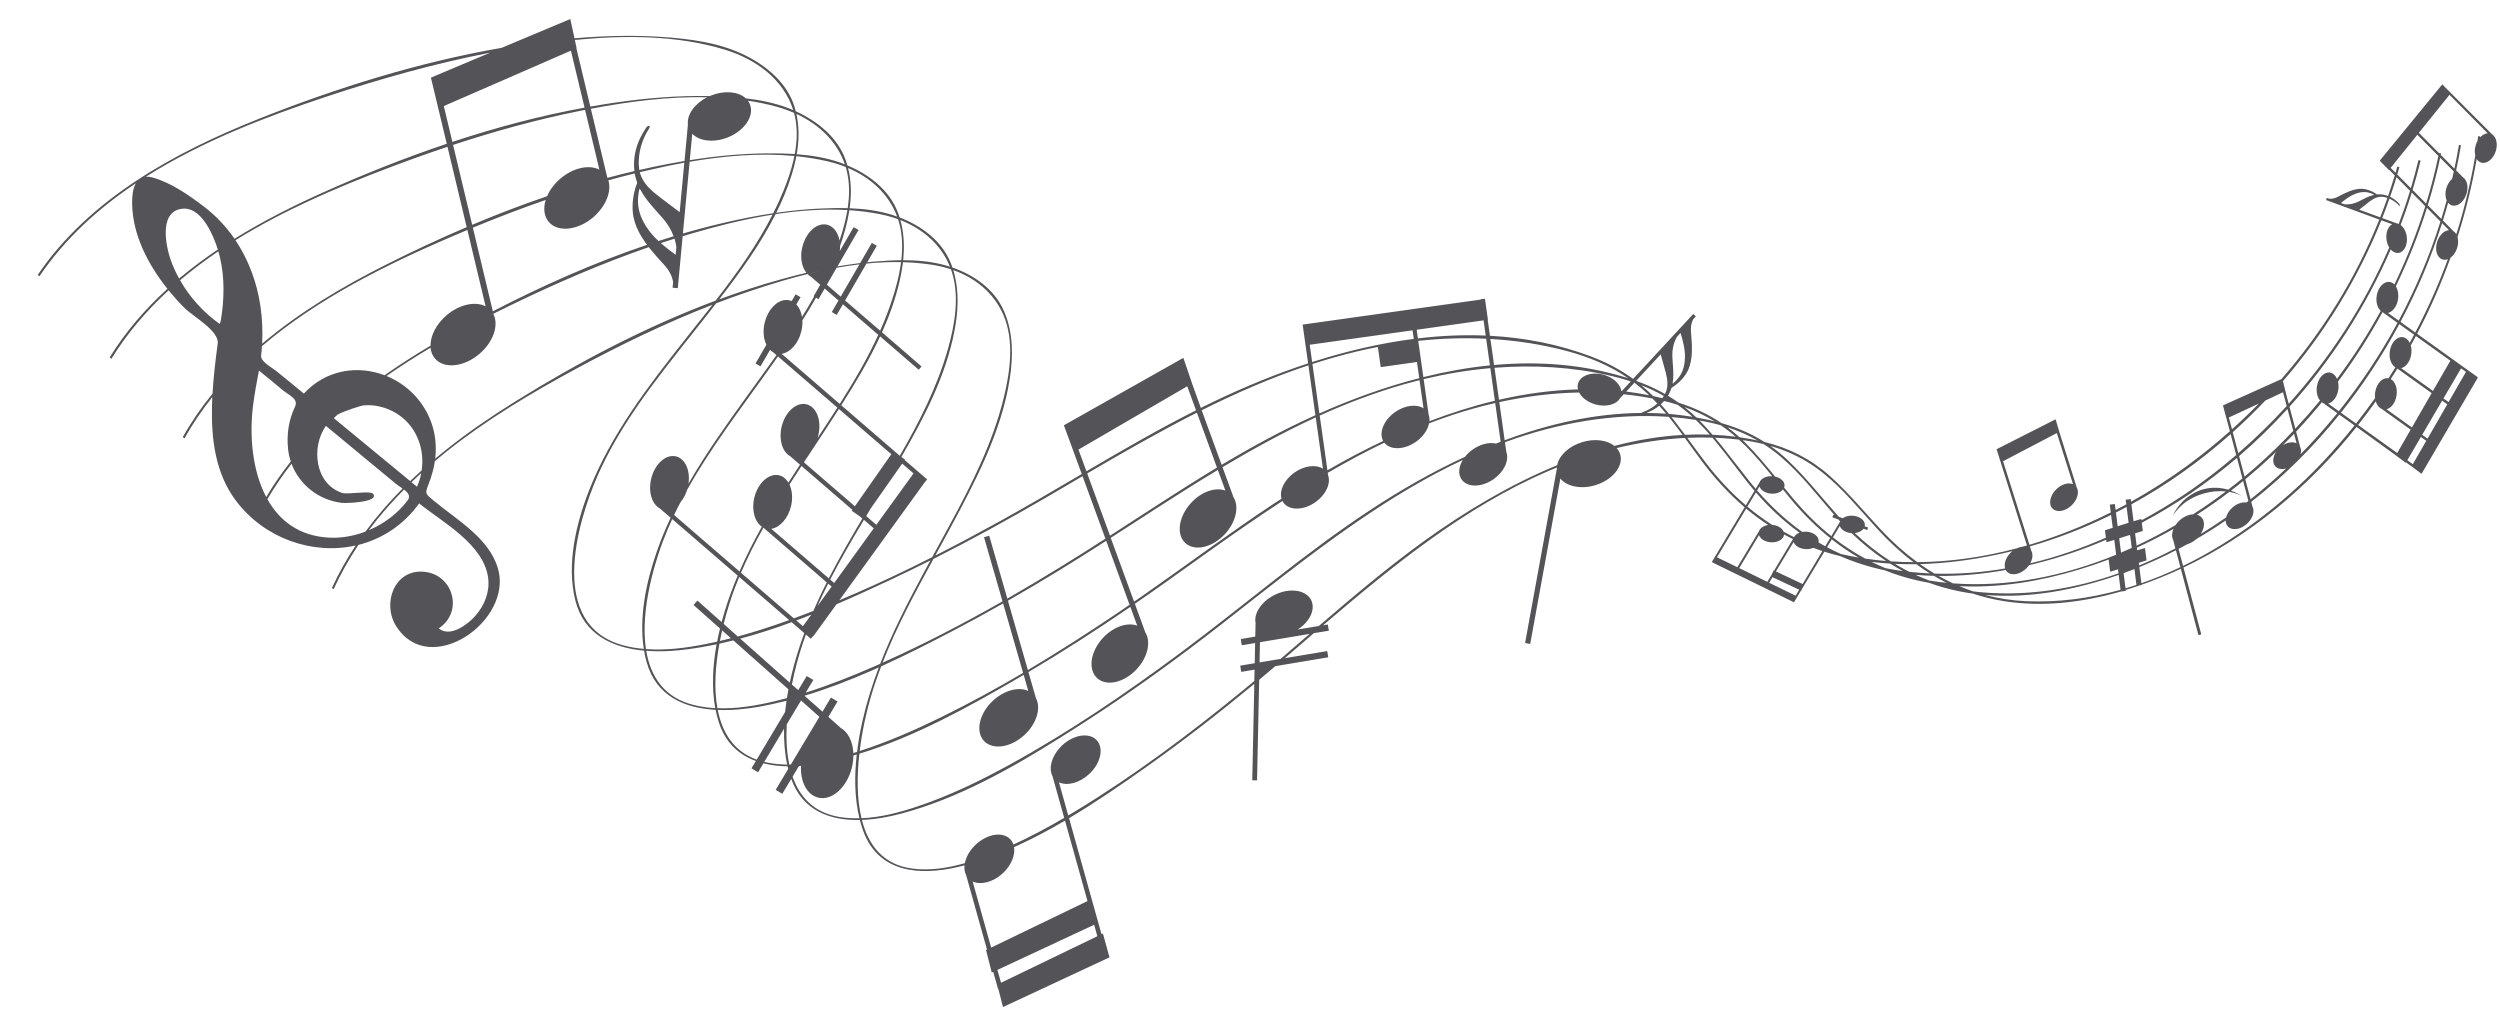 <?xml version="1.0" encoding="UTF-8"?>
<svg width="61px" height="25px" viewBox="0 0 61 25" version="1.1" xmlns="http://www.w3.org/2000/svg" xmlns:xlink="http://www.w3.org/1999/xlink">
    <title>53</title>
    <g id="页面-1" stroke="none" stroke-width="1" fill="none" fill-rule="evenodd">
        <g id="乐符" transform="translate(-239, -573)" fill="#545458">
            <path d="M252.915,573.464 L253.017,573.934 L253.032,573.933 C253.74,573.873 254.453,573.854 255.163,573.902 C255.843,573.948 256.556,574.041 257.175,574.346 C257.705,574.607 258.204,575.022 258.386,575.605 L258.416,575.715 C258.943,575.955 259.445,576.351 259.642,576.926 L259.675,577.034 C260.199,577.256 260.703,577.631 260.914,578.199 L260.95,578.305 C261.47,578.506 261.976,578.863 262.2,579.421 C262.214,579.456 262.227,579.492 262.239,579.527 C262.756,579.708 263.262,580.046 263.499,580.595 C263.724,581.115 263.725,581.686 263.637,582.249 C263.433,583.553 262.784,584.774 262.175,585.906 L261.821,586.556 C262.346,586.289 262.865,586.012 263.38,585.728 C264.058,585.353 264.726,584.959 265.395,584.566 L264.959,583.377 L267.874,581.732 L268.087,582.357 L268.3,582.953 C268.41,582.899 268.521,582.845 268.632,582.791 C269.358,582.444 270.126,582.126 270.918,581.866 L270.784,580.92 L275.127,580.31 L275.126,580.302 L275.227,580.289 L275.229,580.295 L275.234,580.295 L275.305,580.802 L275.3,580.802 L275.355,581.193 C276.196,581.238 277.028,581.397 277.832,581.702 C278.201,581.842 278.54,582.021 278.848,582.245 L280.316,580.661 L280.379,580.72 L280.315,580.789 C280.257,580.9 280.251,581.008 280.261,581.12 C280.274,581.273 280.288,581.431 280.282,581.582 C280.277,581.738 280.253,581.9 280.181,582.049 C280.11,582.192 279.984,582.327 279.843,582.426 L279.787,582.461 L279.766,582.518 C279.749,582.563 279.727,582.609 279.698,582.656 C279.788,582.709 279.875,582.767 279.961,582.828 C280.339,582.946 280.688,583.11 281.009,583.326 C281.384,583.431 281.732,583.581 282.053,583.785 C282.654,583.931 283.186,584.199 283.66,584.624 C284.105,585.023 284.488,585.49 284.898,585.928 C285.175,586.225 285.47,586.489 285.781,586.716 C286.596,586.71 287.413,586.59 288.21,586.379 C288.257,586.356 288.305,586.343 288.35,586.339 C288.386,586.331 288.422,586.321 288.458,586.31 L287.716,583.961 L289.157,583.231 L289.247,583.537 L289.673,584.896 C289.73,584.997 289.699,585.151 289.595,585.279 L289.553,585.326 C289.398,585.478 289.187,585.516 289.082,585.409 C288.977,585.303 289.017,585.093 289.172,584.94 C289.301,584.813 289.468,584.766 289.582,584.815 L289.187,583.567 L287.875,584.254 L288.518,586.293 C289.201,586.091 289.867,585.823 290.503,585.504 L290.479,585.313 L290.602,585.298 L290.621,585.444 C290.708,585.399 290.795,585.354 290.881,585.307 L290.867,585.198 L290.871,585.192 L290.99,585.177 L290.998,585.242 C291.479,584.975 291.939,584.679 292.372,584.361 C292.731,584.097 293.077,583.817 293.409,583.522 L293.24,582.892 L294.667,582.25 C295.672,581.096 296.487,579.781 297.055,578.357 L295.756,577.881 L295.776,577.828 L295.835,577.849 C295.918,577.856 295.986,577.833 296.051,577.797 C296.142,577.749 296.236,577.701 296.33,577.665 C296.427,577.629 296.532,577.601 296.643,577.607 C296.749,577.614 296.864,577.656 296.961,577.718 L296.997,577.743 L297.037,577.742 C297.106,577.738 297.186,577.75 297.269,577.782 C297.327,577.616 297.381,577.449 297.432,577.28 L297.295,577.142 L297.29,577.149 L297.065,576.921 L298.591,575.059 L299.811,576.281 C299.913,576.348 299.951,576.52 299.895,576.693 C299.832,576.888 299.671,577.01 299.537,576.966 C299.492,576.952 299.457,576.921 299.431,576.879 C299.32,577.523 299.162,578.16 298.963,578.784 C298.981,578.847 298.984,578.922 298.968,578.999 L298.952,579.056 C298.919,579.158 298.86,579.24 298.792,579.289 C298.563,579.926 298.29,580.547 297.977,581.144 L299.458,582.205 L299.452,582.214 L299.457,582.218 L298.086,584.561 L297.856,584.389 L297.707,584.282 L297.701,584.293 L297.459,584.111 L296.5,583.417 C295.338,584.878 293.902,586.075 292.277,586.848 L292.711,588.479 L292.642,588.498 L292.212,586.878 C292.032,586.962 291.85,587.041 291.665,587.114 C291.53,587.168 291.392,587.22 291.254,587.268 L291.255,587.276 L291.22,587.28 C291.104,587.32 290.986,587.359 290.868,587.395 L290.87,587.418 L290.747,587.434 C289.817,587.699 288.846,587.818 287.9,587.669 C287.634,587.627 287.378,587.564 287.133,587.483 C287.036,587.47 286.94,587.454 286.844,587.435 C286.575,587.383 286.316,587.311 286.068,587.22 C285.971,587.203 285.873,587.184 285.776,587.161 C285.502,587.099 285.241,587.016 284.991,586.916 C284.893,586.895 284.794,586.872 284.696,586.846 C284.418,586.772 284.154,586.68 283.901,586.569 C283.802,586.545 283.704,586.518 283.606,586.489 L283.515,586.46 L282.977,587.355 L282.951,587.413 L282.944,587.41 L282.772,587.698 L282.745,587.682 L280.801,586.732 L280.77,586.71 L281.569,585.377 C281.187,585.052 280.841,584.675 280.526,584.254 C280.386,584.067 280.249,583.876 280.111,583.686 C279.553,583.715 278.995,583.8 278.447,583.933 C278.486,583.977 278.515,584.027 278.532,584.083 C278.619,584.373 278.348,584.712 277.925,584.839 C277.574,584.944 277.229,584.87 277.073,584.676 L276.337,588.712 L276.212,588.69 L276.986,584.443 L276.988,584.406 L276.778,584.494 C274.741,585.372 272.994,586.794 271.284,588.256 L271.398,588.238 L271.424,588.389 L271.057,588.45 L270.348,589.06 L271.384,588.886 L271.41,589.038 L270.118,589.254 L269.724,589.587 L269.672,592.041 L269.555,592.039 L269.605,589.686 C268.759,590.387 267.892,591.061 267.002,591.692 C266.384,592.13 265.745,592.571 265.085,592.964 L265.877,595.795 L265.911,595.778 L266.072,596.359 L263.473,597.572 L263.359,597.128 L263.352,597.13 L263.235,596.713 L263.199,596.73 L263.059,596.182 L263.083,596.17 L262.575,594.358 C262.538,594.288 262.525,594.204 262.534,594.114 L262.353,594.159 C261.466,594.361 260.445,594.314 260.064,593.279 C260.032,593.19 260.004,593.1 259.98,593.008 C259.27,593.022 258.589,592.795 258.306,592.006 L258.088,592.369 L257.927,592.272 L258.232,591.762 L258.217,591.698 C258.015,591.695 257.815,591.673 257.628,591.625 L257.497,591.844 L257.336,591.747 L257.443,591.568 C257.03,591.418 256.692,591.122 256.531,590.598 C256.503,590.507 256.479,590.414 256.461,590.32 C255.712,590.28 255.011,589.992 254.778,589.155 C254.752,589.064 254.731,588.97 254.715,588.876 C253.954,588.806 253.248,588.492 253.037,587.646 C252.819,586.772 253.055,585.777 253.375,584.961 C253.912,583.591 254.82,582.417 255.724,581.272 L256.259,580.596 L256.384,580.436 C255.236,580.882 254.118,581.424 253.027,582.014 C251.978,582.582 250.887,583.229 249.902,584.013 L249.61,584.252 L249.605,584.287 C249.584,584.416 249.552,584.541 249.512,584.663 L249.429,584.889 C249.376,585.036 249.396,585.061 249.544,585.184 L249.593,585.225 C250.151,585.687 250.932,586.13 251.149,586.867 C251.528,588.15 249.475,589.576 248.663,588.272 C248.319,587.72 248.624,586.882 249.348,586.951 C250.066,587.019 250.314,587.933 249.705,588.332 C249.982,588.566 250.418,588.233 250.6,588.025 C250.821,587.772 250.955,587.443 250.911,587.103 C250.805,586.283 249.811,585.752 249.227,585.283 C248.841,585.82 248.315,586.152 247.746,586.295 C247.519,586.635 247.315,586.995 247.14,587.376 L247.098,587.348 C247.265,586.984 247.46,586.638 247.678,586.31 C246.63,586.545 245.452,586.145 244.752,585.211 C244.256,584.549 244.154,583.716 244.172,582.911 L244.18,582.689 C243.93,583.004 243.701,583.34 243.5,583.698 L243.459,583.667 C243.672,583.288 243.916,582.935 244.186,582.604 C244.208,582.197 244.258,581.791 244.312,581.386 C244.354,581.072 243.712,580.725 243.499,580.511 C243.367,580.379 243.238,580.236 243.114,580.084 C242.58,580.575 242.105,581.127 241.717,581.755 L241.676,581.721 C242.065,581.092 242.545,580.538 243.085,580.047 C242.608,579.45 242.233,578.722 242.224,577.967 C242.221,577.789 242.241,577.6 242.315,577.471 C241.398,578.084 240.583,578.825 239.961,579.742 L239.921,579.707 C241.185,577.843 243.283,576.707 245.329,575.894 C247.216,575.144 249.219,574.518 251.24,574.167 L252.915,573.464 Z M265.697,595.564 L263.337,596.665 L263.425,596.979 L265.775,595.844 L265.697,595.564 Z M263.866,593.614 L263.743,593.67 C263.775,593.866 263.675,594.117 263.467,594.309 C263.231,594.527 262.931,594.601 262.733,594.508 L263.184,596.121 L265.535,594.986 L264.986,593.023 C264.619,593.238 264.246,593.438 263.866,593.614 Z M275.721,583.79 L275.755,584.031 C275.828,584.232 275.702,584.51 275.445,584.691 C275.154,584.896 274.804,584.9 274.663,584.699 C274.573,584.571 274.591,584.39 274.692,584.223 C272.883,585.073 271.267,586.305 269.672,587.552 L268.837,588.207 C267.729,589.072 266.591,589.896 265.415,590.653 L264.894,590.984 C263.67,591.754 262.372,592.483 261,592.85 C260.697,592.931 260.361,592.994 260.03,593.006 C260.189,593.626 260.553,594.101 261.259,594.193 C261.685,594.249 262.122,594.182 262.543,594.061 C262.572,593.905 262.666,593.739 262.814,593.603 C263.098,593.341 263.474,593.285 263.654,593.481 C263.688,593.518 263.712,593.56 263.728,593.607 C264.15,593.414 264.562,593.192 264.966,592.956 L264.681,591.938 C264.583,591.75 264.654,591.468 264.861,591.243 L264.92,591.183 C265.204,590.921 265.58,590.867 265.76,591.061 C265.941,591.257 265.857,591.627 265.573,591.889 C265.337,592.108 265.037,592.182 264.839,592.088 L265.065,592.897 L265.281,592.768 C266.683,591.915 268.012,590.92 269.297,589.871 L269.605,589.616 L269.611,589.339 L269.286,589.394 L269.261,589.242 L269.615,589.182 L269.625,588.69 L269.3,588.745 L269.274,588.593 L269.628,588.533 L269.636,588.202 C269.593,587.98 269.755,587.714 270.035,587.55 L270.108,587.512 C270.475,587.333 270.871,587.394 270.994,587.646 C271.103,587.87 270.958,588.171 270.666,588.36 L271.18,588.274 C272.017,587.555 272.858,586.844 273.747,586.202 C274.74,585.485 275.84,584.826 276.995,584.351 C277.039,584.117 277.277,583.887 277.609,583.787 C277.914,583.695 278.215,583.739 278.391,583.88 C278.94,583.737 279.497,583.643 280.056,583.612 C279.963,583.485 279.868,583.36 279.77,583.237 L279.717,583.171 C278.372,583.077 276.996,583.321 275.721,583.79 Z M259.904,591.41 L259.823,591.434 C259.823,591.507 259.815,591.583 259.801,591.659 L259.782,591.744 C259.657,592.226 259.288,592.547 258.957,592.46 C258.685,592.39 258.524,592.067 258.545,591.687 L258.494,591.692 L258.339,591.95 C258.515,592.453 258.865,592.831 259.482,592.934 C259.643,592.96 259.806,592.97 259.97,592.966 C259.849,592.472 259.846,591.932 259.904,591.41 Z M274.44,583.125 C274.248,583.189 274.057,583.257 273.869,583.33 C273.842,583.469 273.751,583.615 273.611,583.733 L273.549,583.78 C273.265,583.979 272.924,583.988 272.777,583.802 C272.308,584.026 271.849,584.273 271.397,584.537 L271.405,584.594 C271.478,584.794 271.354,585.072 271.095,585.254 C270.805,585.458 270.454,585.462 270.314,585.262 C270.305,585.249 270.297,585.237 270.291,585.224 C269.706,585.604 269.132,586.004 268.561,586.409 L267.397,587.239 C267.163,587.405 266.928,587.57 266.691,587.732 L266.945,588.428 C267.078,588.639 267.019,588.977 266.795,589.259 L266.736,589.328 C266.429,589.659 265.997,589.756 265.769,589.545 C265.541,589.334 265.606,588.895 265.912,588.565 C266.168,588.29 266.51,588.176 266.748,588.267 L266.581,587.808 C265.768,588.364 264.94,588.898 264.094,589.399 L264.277,590.035 C264.406,590.276 264.297,590.653 264.001,590.929 C263.669,591.241 263.225,591.308 263.01,591.08 C262.795,590.851 262.891,590.412 263.225,590.1 C263.502,589.841 263.855,589.75 264.09,589.859 L263.978,589.467 L263.831,589.553 C262.612,590.263 261.322,590.974 259.969,591.391 C259.908,591.924 259.905,592.485 260.02,592.964 C260.475,592.947 260.932,592.828 261.362,592.685 C262.145,592.426 262.897,592.063 263.626,591.663 C265.083,590.864 266.47,589.92 267.814,588.921 C269.37,587.764 270.848,586.484 272.467,585.423 C273.181,584.954 273.947,584.515 274.746,584.146 C274.796,584.081 274.86,584.02 274.936,583.967 C275.123,583.835 275.336,583.786 275.501,583.823 L275.616,583.779 L275.483,582.834 C275.13,582.914 274.782,583.012 274.44,583.125 Z M258.131,590.782 L257.648,591.59 L257.711,591.604 C257.874,591.637 258.04,591.654 258.207,591.656 C258.147,591.374 258.125,591.079 258.131,590.782 Z M258.545,590.092 L258.196,590.674 C258.179,591.014 258.194,591.35 258.258,591.656 L258.297,591.654 L258.994,590.49 L258.545,590.092 Z M258.19,590.098 L258.147,590.11 C257.942,590.161 257.736,590.206 257.53,590.243 C257.209,590.3 256.857,590.337 256.513,590.323 C256.623,590.877 256.904,591.333 257.463,591.535 L258.156,590.374 C258.166,590.282 258.177,590.19 258.19,590.098 Z M260.443,589.284 L260.249,589.371 C259.719,589.603 259.179,589.811 258.63,589.976 L259.069,590.365 L259.275,590.02 L259.436,590.116 L259.212,590.492 L259.514,590.761 C259.696,590.865 259.809,591.097 259.822,591.374 L259.913,591.346 C259.944,591.081 259.992,590.821 260.048,590.575 C260.148,590.133 260.284,589.703 260.443,589.284 Z M262.252,588.392 C261.682,588.69 261.098,588.988 260.501,589.259 C260.408,589.501 260.323,589.748 260.25,589.998 C260.144,590.356 260.037,590.828 259.976,591.325 C260.662,591.104 261.327,590.813 261.976,590.494 C262.651,590.162 263.313,589.801 263.963,589.418 L263.476,587.724 C263.071,587.954 262.664,588.177 262.252,588.392 Z M256.554,588.706 C256.456,589.234 256.416,589.793 256.505,590.28 C256.978,590.299 257.46,590.216 257.916,590.107 C258.011,590.084 258.106,590.06 258.201,590.034 C258.212,589.962 258.224,589.891 258.238,589.819 L256.894,588.626 C256.781,588.654 256.668,588.681 256.554,588.706 Z M256.485,588.72 L256.44,588.73 C256.23,588.773 256.019,588.81 255.807,588.839 C255.479,588.884 255.118,588.907 254.768,588.88 C254.875,589.516 255.213,590.033 255.948,590.207 C256.114,590.247 256.282,590.269 256.452,590.279 C256.36,589.776 256.391,589.236 256.485,588.72 Z M261.701,586.675 C261.363,586.845 261.023,587.01 260.68,587.17 C260.264,587.365 259.84,587.56 259.41,587.744 L258.842,588.529 L258.836,588.524 L258.784,588.586 L258.664,588.482 L258.588,588.699 C258.494,588.977 258.397,589.325 258.322,589.702 L258.477,589.839 L258.684,589.495 L258.845,589.591 L258.66,589.9 C259.229,589.721 259.785,589.5 260.331,589.261 L260.477,589.197 C260.778,588.42 261.16,587.678 261.553,586.949 L261.701,586.675 Z M258.625,588.448 L258.316,588.181 L257.994,588.297 C257.685,588.403 257.374,588.499 257.061,588.583 L258.27,589.656 C258.298,589.524 258.33,589.395 258.363,589.269 C258.437,588.99 258.526,588.717 258.625,588.448 Z M265.991,586.196 L265.961,586.215 C265.184,586.716 264.396,587.199 263.594,587.657 L264.08,589.349 C264.845,588.895 265.594,588.412 266.331,587.914 L266.561,587.755 L265.991,586.196 Z M264.529,585.137 C263.627,585.663 262.71,586.166 261.777,586.637 C261.327,587.46 260.878,588.291 260.535,589.169 C261.534,588.723 262.508,588.216 263.461,587.673 L263.01,586.108 L263.137,586.072 L263.579,587.606 C264.007,587.36 264.432,587.107 264.852,586.849 C265.229,586.619 265.601,586.382 265.972,586.143 L265.414,584.619 L264.529,585.137 Z M270.956,588.467 L269.743,588.67 L269.733,589.163 L270.246,589.077 L270.956,588.467 Z M255.294,585.91 C254.985,586.637 254.615,587.868 254.761,588.837 C255.244,588.874 255.738,588.81 256.205,588.718 L256.498,588.656 C256.519,588.548 256.542,588.441 256.568,588.336 L255.922,587.762 L256.017,587.654 L256.607,588.179 C256.633,588.084 256.66,587.989 256.688,587.897 C256.777,587.606 256.882,587.323 256.999,587.045 L255.402,585.666 C255.364,585.747 255.329,585.828 255.294,585.91 Z M258.703,579.688 L259.025,579.612 C258.416,579.745 257.818,579.927 257.25,580.12 C256.989,580.208 256.73,580.302 256.473,580.401 L256.269,580.665 C255.335,581.86 254.319,583.038 253.667,584.42 L253.599,584.568 C253.043,585.82 252.385,588.247 254.197,588.743 C254.364,588.789 254.536,588.818 254.709,588.833 C254.586,588.048 254.772,587.187 255.025,586.461 C255.123,586.178 255.237,585.902 255.363,585.633 L255.098,585.404 C254.904,585.298 254.812,584.995 254.89,584.677 C254.977,584.318 255.248,584.076 255.495,584.136 C255.719,584.191 255.846,584.478 255.8,584.801 C256.222,584.066 256.717,583.372 257.211,582.687 C257.454,582.349 257.703,582.01 257.946,581.665 L257.868,581.597 C257.839,581.581 257.813,581.561 257.789,581.537 L257.556,581.939 L257.435,581.868 L257.7,581.412 C257.629,581.268 257.61,581.072 257.659,580.869 C257.735,580.558 257.948,580.335 258.164,580.32 L258.214,580.32 L258.264,580.328 C258.282,580.333 258.3,580.339 258.317,580.346 L258.413,580.181 L258.534,580.251 L258.431,580.428 C258.502,580.503 258.549,580.61 258.569,580.733 C258.671,580.57 258.769,580.404 258.863,580.236 L258.851,580.23 L259.014,579.948 L258.786,579.751 C258.756,579.735 258.728,579.713 258.703,579.688 Z M256.565,588.64 L256.835,588.573 L256.62,588.382 C256.6,588.467 256.582,588.553 256.565,588.64 Z M256.934,587.337 C256.84,587.585 256.741,587.891 256.658,588.223 L257.002,588.531 C257.426,588.416 257.844,588.279 258.256,588.13 L257.037,587.078 C257.002,587.163 256.967,587.25 256.934,587.337 Z M258.797,587.996 L258.607,588.073 L258.429,588.139 L258.592,588.279 L258.797,587.996 Z M257.08,586.975 L258.37,588.088 L258.694,587.966 C258.744,587.946 258.794,587.927 258.845,587.907 C258.947,587.671 259.057,587.439 259.172,587.21 L257.627,585.875 C257.427,586.233 257.242,586.598 257.08,586.975 Z M258.944,587.791 L259.292,587.312 L259.207,587.24 C259.116,587.421 259.028,587.605 258.944,587.791 Z M268.829,584.398 L269.097,585.131 C269.241,585.36 269.16,585.738 268.888,586.032 C268.581,586.363 268.148,586.46 267.921,586.249 C267.693,586.038 267.758,585.599 268.065,585.268 C268.319,584.993 268.661,584.88 268.9,584.971 L268.715,584.466 C268.196,584.778 267.683,585.103 267.174,585.431 L266.102,586.124 L266.672,587.68 L266.87,587.544 C267.943,586.796 268.992,586.011 270.081,585.29 L270.269,585.169 C270.211,584.97 270.337,584.704 270.586,584.529 C270.828,584.359 271.111,584.328 271.28,584.437 L271.104,583.184 C270.324,583.543 269.57,583.957 268.829,584.398 Z M290.696,587.027 C289.654,587.39 288.529,587.609 287.43,587.516 C287.751,587.601 288.085,587.653 288.433,587.669 C289.21,587.704 289.986,587.602 290.742,587.391 L290.696,587.027 Z M262.259,579.59 L262.288,579.689 C262.404,580.141 262.378,580.615 262.288,581.08 C262.077,582.172 261.547,583.193 260.993,584.151 L261.083,584.213 L261.075,584.225 L261.623,584.698 L261.568,584.762 L259.48,587.647 C260.088,587.392 260.687,587.117 261.28,586.827 L261.745,586.594 L262.156,585.84 C262.701,584.837 263.226,583.802 263.497,582.684 C263.651,582.045 263.749,581.3 263.483,580.685 C263.244,580.13 262.781,579.777 262.259,579.59 Z M282.249,587.084 L282.167,587.219 L282.813,587.535 L282.9,587.389 L282.249,587.084 Z M290.451,586.651 L290.346,586.691 C290.14,586.767 289.93,586.837 289.719,586.9 C288.782,587.182 287.786,587.352 286.807,587.302 C286.917,587.348 287.029,587.391 287.143,587.429 C287.223,587.44 287.305,587.449 287.388,587.455 C288.501,587.548 289.62,587.367 290.691,586.99 L290.679,586.892 L290.55,586.932 C290.529,586.938 290.508,586.944 290.488,586.949 L290.451,586.651 Z M290.816,586.985 L290.863,587.356 C290.952,587.329 291.041,587.301 291.129,587.272 L291.08,586.885 C290.993,586.92 290.905,586.953 290.816,586.985 Z M288.724,586.737 L288.51,586.79 L288.486,586.822 L288.443,586.868 C288.288,587.021 288.078,587.058 287.973,586.952 C287.96,586.939 287.949,586.924 287.94,586.908 C287.401,587.004 286.85,587.058 286.301,587.053 C286.416,587.118 286.534,587.178 286.653,587.234 C288,587.333 289.359,587.059 290.634,586.535 L290.588,586.174 L290.398,586.231 L290.39,586.17 C289.851,586.401 289.294,586.592 288.724,586.737 Z M282.764,586.224 L282.332,586.943 L282.984,587.25 L283.467,586.444 L283.405,586.425 L283.243,586.367 C283.19,586.391 283.123,586.404 283.052,586.399 C282.911,586.389 282.795,586.316 282.764,586.224 Z M291.2,586.838 L291.25,587.231 C291.572,587.119 291.89,586.988 292.202,586.839 L292.092,586.427 C291.801,586.577 291.503,586.714 291.2,586.838 Z M259.257,587.142 L259.354,587.226 L260.32,585.891 L260.08,585.684 C259.793,586.162 259.512,586.645 259.257,587.142 Z M285.74,587.026 L285.836,587.068 C285.916,587.103 285.997,587.136 286.079,587.166 C286.161,587.18 286.245,587.192 286.329,587.202 L286.498,587.22 C286.393,587.168 286.29,587.111 286.188,587.051 C286.039,587.047 285.889,587.039 285.74,587.026 Z M282.531,586.042 C282.523,586.157 282.378,586.243 282.207,586.232 C282.065,586.222 281.95,586.149 281.92,586.056 L281.437,586.862 L282.123,587.197 L282.223,587.03 L282.277,586.918 L282.288,586.922 L282.748,586.154 C282.675,586.118 282.602,586.081 282.531,586.042 Z M258.557,584.37 L258.263,584.823 C258.33,584.966 258.348,585.158 258.3,585.356 C258.226,585.654 258.027,585.872 257.82,585.903 L259.222,587.112 C259.478,586.615 259.758,586.13 260.042,585.652 L259.995,585.611 L259.782,585.462 L259.797,585.44 L258.557,584.37 Z M287.714,586.535 C287.105,586.663 286.476,586.747 285.847,586.764 C285.963,586.846 286.082,586.924 286.203,586.996 C286.778,587.013 287.354,586.969 287.925,586.871 C287.89,586.758 287.941,586.602 288.063,586.482 L288.105,586.446 C287.975,586.478 287.845,586.508 287.714,586.535 Z M285.235,586.758 L285.366,586.834 C285.439,586.876 285.513,586.915 285.587,586.952 C285.755,586.971 285.923,586.984 286.091,586.991 C285.978,586.921 285.866,586.846 285.757,586.766 C285.583,586.769 285.409,586.766 285.235,586.758 Z M257.725,582.06 C257.053,583.004 256.332,583.938 255.764,584.956 L255.782,584.895 C255.747,585.036 255.684,585.16 255.605,585.253 C255.55,585.356 255.498,585.461 255.448,585.566 L257.043,586.943 C257.206,586.568 257.391,586.205 257.59,585.848 L257.615,585.866 C257.421,585.76 257.329,585.457 257.406,585.139 C257.494,584.779 257.765,584.538 258.012,584.598 C258.106,584.621 258.183,584.685 258.237,584.775 C258.33,584.629 258.425,584.483 258.52,584.338 L258.282,584.133 C258.088,584.026 257.995,583.724 258.073,583.405 C258.161,583.047 258.432,582.805 258.678,582.865 C258.925,582.925 259.054,583.265 258.966,583.624 L258.948,583.688 C259.109,583.443 259.272,583.197 259.432,582.947 L257.983,581.697 L257.725,582.06 Z M284.665,586.71 L284.76,586.755 C284.842,586.794 284.925,586.83 285.009,586.864 C285.091,586.881 285.174,586.896 285.258,586.909 L285.431,586.933 C285.326,586.877 285.222,586.816 285.12,586.752 C284.968,586.743 284.816,586.729 284.665,586.71 Z M281.607,585.41 L280.894,586.598 L281.392,586.84 L281.92,585.96 C281.945,585.887 282.025,585.831 282.127,585.812 L282.145,585.811 C281.958,585.688 281.779,585.554 281.607,585.41 Z M293.93,585.245 L293.962,585.366 C294.013,585.466 293.977,585.613 293.873,585.733 L293.824,585.783 C293.665,585.926 293.456,585.953 293.358,585.844 C293.323,585.805 293.307,585.755 293.307,585.7 C293.075,585.859 292.837,586.01 292.594,586.151 C292.522,586.214 292.444,586.258 292.367,586.28 L292.157,586.393 L292.267,586.808 C293.533,586.195 294.699,585.303 295.665,584.284 C295.938,583.995 296.2,583.694 296.45,583.382 L296.08,583.117 C295.441,583.911 294.719,584.628 293.93,585.245 Z M292.032,585.904 L291.945,585.954 C291.682,586.101 291.413,586.237 291.139,586.363 L291.147,586.428 C291.208,586.414 291.278,586.385 291.338,586.372 L291.376,586.673 L291.187,586.732 L291.195,586.797 C291.495,586.673 291.791,586.533 292.08,586.381 L292.025,586.174 C291.987,586.099 291.991,586.001 292.032,585.904 Z M290.51,585.563 L290.454,585.591 C289.836,585.892 289.193,586.141 288.53,586.332 L288.564,586.439 C288.61,586.52 288.598,586.637 288.537,586.746 C289.166,586.596 289.785,586.383 290.383,586.12 L290.361,585.939 L290.551,585.879 L290.51,585.563 Z M282.194,583.879 L282.217,583.895 C282.356,583.995 282.491,584.105 282.62,584.227 C283.061,584.644 283.436,585.125 283.841,585.58 L283.868,585.61 L283.963,585.645 C284.023,585.601 284.111,585.576 284.207,585.583 C284.378,585.595 284.51,585.699 284.503,585.816 C284.502,585.825 284.501,585.834 284.498,585.842 L284.581,585.873 L284.559,585.933 L284.47,585.9 C284.428,585.957 284.349,585.997 284.256,586.007 C284.532,586.269 284.825,586.5 285.136,586.697 C285.32,586.709 285.505,586.716 285.689,586.716 C285.379,586.482 285.087,586.212 284.81,585.909 C284.376,585.436 283.965,584.923 283.465,584.527 C283.073,584.216 282.648,584.009 282.194,583.879 Z M283.891,585.833 L283.723,586.112 C283.973,586.308 284.235,586.481 284.511,586.63 C284.681,586.655 284.851,586.674 285.022,586.688 C284.725,586.492 284.445,586.265 284.18,586.009 C284.036,585.998 283.921,585.925 283.891,585.833 Z M283.695,586.16 L283.579,586.352 C283.691,586.412 283.805,586.467 283.921,586.519 C284.005,586.539 284.09,586.557 284.177,586.573 L284.352,586.605 C284.123,586.473 283.904,586.325 283.695,586.16 Z M290.981,586.101 L290.97,586.052 L290.709,586.135 L290.753,586.484 C290.841,586.447 290.928,586.409 291.015,586.369 L290.981,586.101 Z M281.931,584.869 L281.873,584.967 C282.209,585.354 282.576,585.695 282.977,585.98 L283.025,585.973 L283.081,585.973 C283.252,585.985 283.384,586.09 283.376,586.207 L283.371,586.235 L283.536,586.329 L283.656,586.129 C283.307,585.85 282.984,585.527 282.684,585.164 L282.504,584.943 C282.45,585.011 282.341,585.053 282.219,585.045 C282.076,585.035 281.961,584.961 281.931,584.869 Z M291.26,585.754 L291.285,585.955 L291.096,586.014 L291.133,586.313 C291.457,586.163 291.774,585.995 292.082,585.814 C292.109,585.772 292.143,585.732 292.183,585.696 C292.285,585.604 292.406,585.554 292.511,585.549 C292.786,585.374 293.053,585.187 293.312,584.991 C293.131,584.972 292.95,584.991 292.779,585.039 C292.629,585.078 292.41,585.175 292.26,585.307 C292.107,585.436 292.021,585.578 292.02,585.576 L292.041,585.532 C292.07,585.475 292.13,585.372 292.224,585.27 C292.362,585.114 292.587,584.983 292.752,584.941 C292.954,584.884 293.17,584.89 293.367,584.948 C293.485,584.859 293.601,584.767 293.715,584.673 L293.582,584.172 C292.865,584.784 292.087,585.318 291.26,585.754 Z M246.952,583.391 C246.589,583.904 246.678,584.801 247.344,585.026 C247.484,585.073 248.039,584.964 248.105,585.05 C248.262,585.258 247.435,585.281 247.351,585.271 C246.783,585.208 246.307,584.832 246.113,584.315 C245.899,584.588 245.702,584.876 245.524,585.18 C245.817,585.702 246.294,586.077 247.019,586.118 C247.32,586.135 247.628,586.081 247.917,585.971 C248.192,585.597 248.497,585.248 248.822,584.92 L248.725,584.853 C248.7,584.836 248.676,584.819 248.655,584.801 L246.952,583.391 Z M281.844,585.015 L281.636,585.362 C281.83,585.524 282.033,585.674 282.244,585.809 L282.236,585.807 C282.373,585.815 282.485,585.885 282.52,585.972 C282.603,586.02 282.688,586.064 282.775,586.107 L282.765,586.127 C282.785,586.07 282.837,586.024 282.908,585.997 C282.522,585.719 282.169,585.39 281.844,585.015 Z M281.662,583.76 L281.519,583.74 L281.573,583.791 C281.838,584.054 282.077,584.34 282.314,584.63 C282.451,584.659 282.549,584.751 282.543,584.853 C282.541,584.868 282.538,584.883 282.532,584.897 L282.774,585.19 C283.056,585.523 283.359,585.822 283.685,586.082 L283.891,585.736 L283.898,585.721 L283.857,585.676 L283.71,585.621 L283.733,585.56 L283.764,585.572 L283.751,585.557 C283.324,585.067 282.921,584.539 282.425,584.124 C282.297,584.017 282.166,583.921 282.031,583.835 C281.91,583.805 281.787,583.781 281.662,583.76 Z M265.528,584.552 L266.084,586.071 L267.383,585.23 C267.817,584.951 268.253,584.675 268.694,584.409 L268.204,583.068 C267.296,583.528 266.409,584.037 265.528,584.552 Z M293.599,584.845 L293.436,584.971 C293.508,584.997 293.575,585.029 293.637,585.063 L293.706,585.103 L293.634,585.07 C293.568,585.042 293.498,585.022 293.429,585.008 L293.395,585.003 C293.138,585.199 292.874,585.384 292.603,585.559 C292.649,585.57 292.688,585.592 292.719,585.626 C292.806,585.723 292.792,585.886 292.697,586.03 C292.907,585.902 293.114,585.767 293.317,585.626 C293.337,585.544 293.389,585.457 293.468,585.386 C293.576,585.289 293.707,585.245 293.811,585.262 L293.861,585.224 L293.732,584.737 L293.599,584.845 Z M248.858,584.946 L248.853,584.95 C248.548,585.259 248.261,585.587 248,585.936 C248.371,585.78 248.704,585.529 248.941,585.217 C249.027,585.105 248.958,585.022 248.858,584.946 Z M290.889,585.368 L290.852,585.389 C290.778,585.428 290.704,585.467 290.629,585.505 L290.671,585.84 L290.938,585.756 L290.889,585.368 Z M261.013,584.312 L260.246,585.406 L260.135,585.592 L260.383,585.805 L261.29,584.551 L261.013,584.312 Z M291.006,585.306 L291.058,585.719 L291.248,585.662 L291.253,585.696 C291.954,585.319 292.616,584.876 293.22,584.389 C293.336,584.295 293.451,584.2 293.564,584.103 L293.427,583.592 C292.685,584.252 291.873,584.83 291.006,585.306 Z M259.469,582.979 L259.197,583.399 L258.616,584.28 L259.859,585.353 L260.748,584.083 L259.469,582.979 Z M280.17,583.683 C280.318,583.885 280.466,584.088 280.618,584.287 C280.915,584.675 281.241,585.025 281.598,585.329 L281.81,584.976 C281.741,584.896 281.674,584.814 281.608,584.73 L281.098,584.068 C281.012,583.958 280.925,583.849 280.836,583.742 L280.782,583.679 C280.578,583.672 280.374,583.674 280.17,583.683 Z M294.541,584.019 L294.442,584.115 C294.229,584.316 294.01,584.509 293.785,584.695 L293.914,585.183 C294.216,584.944 294.506,584.693 294.783,584.431 C294.677,584.46 294.578,584.444 294.518,584.378 C294.44,584.292 294.454,584.147 294.541,584.019 Z M245.318,582.042 C245.264,582.324 245.211,582.607 245.175,582.893 C245.083,583.613 245.151,584.476 245.496,585.128 C245.676,584.823 245.877,584.534 246.095,584.26 C246.062,584.164 246.04,584.062 246.029,583.956 C245.991,583.601 246.043,583.248 246.198,582.924 C246.291,582.73 246.047,582.642 245.9,582.521 C245.707,582.361 245.515,582.198 245.318,582.042 Z M280.847,583.681 L281.009,583.877 L281.699,584.759 C281.745,584.816 281.792,584.872 281.839,584.928 L281.931,584.773 C281.964,584.677 282.093,584.611 282.242,584.619 C282.032,584.36 281.818,584.104 281.583,583.871 L281.429,583.727 L281.236,583.707 C281.107,583.695 280.977,583.687 280.847,583.681 Z M249.278,584.545 L249.208,584.607 L249.04,584.766 L249.175,584.876 C249.222,584.769 249.257,584.658 249.278,584.545 Z M247.982,582.887 L247.88,582.89 C247.82,582.894 247.43,583.016 247.242,583.113 L247.144,583.202 L249.008,584.738 C249.1,584.649 249.194,584.562 249.289,584.476 C249.362,583.973 249.182,583.447 248.749,583.137 C248.555,582.998 248.322,582.912 248.084,582.891 L247.982,582.887 Z M293.634,584.128 L293.767,584.63 C293.864,584.549 293.959,584.468 294.052,584.386 C294.366,584.108 294.668,583.817 294.956,583.512 L294.814,582.979 C294.443,583.386 294.049,583.77 293.634,584.128 Z M267.969,582.425 L265.315,583.97 L265.509,584.499 C266.389,583.983 267.271,583.471 268.183,583.012 L267.969,582.425 Z M273.271,582.373 C272.558,582.576 271.87,582.837 271.201,583.14 L271.389,584.476 C271.827,584.222 272.282,583.981 272.75,583.759 L272.767,583.788 C272.627,583.587 272.749,583.26 273.04,583.055 C273.282,582.885 273.564,582.854 273.734,582.963 L273.636,582.276 C273.514,582.306 273.392,582.339 273.271,582.373 Z M268.321,583.01 L268.808,584.341 C269.17,584.126 269.535,583.917 269.907,583.718 C270.292,583.512 270.689,583.315 271.096,583.131 L270.925,581.914 C270.028,582.211 269.165,582.588 268.321,583.01 Z M298.07,583.662 L297.738,584.229 L297.873,584.326 L298.201,583.756 L298.07,583.662 Z M257.85,578.238 L257.672,578.267 C257.047,578.376 256.431,578.535 255.846,578.707 L255.657,578.764 L255.538,580.032 L255.411,580.02 L255.424,579.882 C255.397,579.731 255.332,579.614 255.246,579.509 L255.192,579.448 C255.078,579.324 254.962,579.196 254.856,579.063 L254.832,579.03 C253.69,579.424 252.574,579.908 251.482,580.437 C251.335,580.508 251.187,580.581 251.039,580.655 L251.044,580.675 C251.172,580.944 251.035,581.348 250.699,581.634 C250.322,581.957 249.836,582.008 249.613,581.748 C249.55,581.675 249.515,581.584 249.506,581.484 C249.142,581.7 248.781,581.93 248.431,582.174 C248.925,582.376 249.345,582.782 249.535,583.342 C249.624,583.603 249.65,583.881 249.623,584.154 L249.618,584.191 L249.889,583.971 C250.435,583.536 251.01,583.145 251.584,582.789 C253.123,581.832 254.767,580.969 256.46,580.336 C256.976,579.672 257.471,578.983 257.85,578.238 Z M261.032,579.397 L261.027,579.443 C261.008,579.583 260.982,579.722 260.95,579.861 C260.851,580.289 260.702,580.704 260.521,581.108 L261.486,581.942 L261.417,582.022 L260.475,581.208 C260.204,581.792 259.869,582.351 259.527,582.889 L260.955,584.121 C261.433,583.292 261.871,582.434 262.131,581.51 C262.297,580.92 262.415,580.235 262.226,579.638 L262.202,579.57 L262.059,579.527 C261.962,579.501 261.864,579.48 261.766,579.464 C261.524,579.426 261.279,579.404 261.032,579.397 Z M295.025,583.532 L295.122,583.9 C295.149,583.952 295.152,584.018 295.133,584.085 C295.447,583.766 295.747,583.431 296.03,583.081 L295.689,582.837 L295.653,582.816 C295.451,583.062 295.242,583.301 295.025,583.532 Z M294.705,582.571 L294.275,582.773 C294.02,583.041 293.754,583.299 293.479,583.546 L293.615,584.058 C294.03,583.698 294.424,583.313 294.795,582.907 L294.705,582.571 Z M296.968,582.792 L296.921,582.859 C296.797,583.033 296.669,583.203 296.537,583.37 L297.492,584.053 L297.82,583.484 L297.112,582.976 C297.045,582.947 296.994,582.879 296.968,582.792 Z M294.697,583.869 L294.732,583.846 C294.84,583.788 294.954,583.776 295.036,583.815 L294.975,583.584 C294.883,583.681 294.791,583.776 294.697,583.869 Z M281.149,583.425 L281.173,583.443 L281.31,583.552 L281.445,583.668 C281.642,583.697 281.839,583.734 282.035,583.78 L281.882,583.746 C281.648,583.613 281.403,583.507 281.149,583.425 Z M277.532,582.577 L277.511,582.577 C276.865,582.591 276.218,582.673 275.583,582.812 L275.714,583.742 C276.798,583.338 277.925,583.085 279.051,583.076 L279.083,583.056 C279.196,583.018 279.325,582.948 279.438,582.847 L279.4,582.807 L279.318,582.722 L279.063,582.678 C278.916,582.655 278.767,582.635 278.619,582.62 L278.527,582.719 C278.436,582.874 278.185,582.94 277.928,582.868 C277.742,582.816 277.598,582.704 277.532,582.577 Z M298.589,582.775 L298.101,583.609 L298.232,583.703 L298.714,582.865 L298.589,582.775 Z M280.466,583.26 L280.52,583.314 C280.612,583.41 280.699,583.508 280.785,583.608 C280.973,583.615 281.162,583.631 281.35,583.656 C281.233,583.553 281.111,583.46 280.985,583.376 C280.863,583.342 280.738,583.312 280.612,583.287 L280.466,583.26 Z M279.783,583.176 L279.865,583.279 C279.95,583.388 280.033,583.498 280.115,583.609 C280.316,583.599 280.518,583.597 280.719,583.604 C280.635,583.509 280.549,583.416 280.46,583.327 L280.376,583.246 C280.18,583.215 279.982,583.192 279.783,583.176 Z M294.116,582.847 L293.384,583.187 L293.461,583.475 C293.686,583.273 293.905,583.063 294.116,582.847 Z M297.686,578.186 L297.575,578.49 C297.651,578.546 297.71,578.652 297.726,578.78 C297.75,578.979 297.659,579.154 297.522,579.171 C297.453,579.18 297.386,579.147 297.333,579.086 C296.726,580.487 295.885,581.792 294.863,582.924 L295.006,583.46 C295.214,583.237 295.415,583.008 295.609,582.773 C295.553,582.707 295.521,582.606 295.526,582.493 L295.532,582.432 C295.563,582.222 295.705,582.069 295.849,582.09 C295.926,582.102 295.988,582.16 296.024,582.243 C296.417,581.717 296.773,581.163 297.09,580.586 C297.021,580.523 296.98,580.41 296.985,580.282 L296.991,580.221 C297.016,580.053 297.112,579.921 297.224,579.887 L297.266,579.878 L297.309,579.88 C297.352,579.886 297.391,579.908 297.423,579.94 L297.466,579.851 C297.745,579.264 297.983,578.656 298.177,578.032 L297.847,577.699 C297.797,577.862 297.743,578.025 297.686,578.186 Z M297.496,581.993 L297.334,582.25 C297.441,582.308 297.503,582.47 297.476,582.648 C297.45,582.823 297.348,582.958 297.231,582.986 L297.851,583.43 L298.333,582.592 L297.496,581.993 Z M296.118,583.07 L296.488,583.334 C296.648,583.131 296.803,582.923 296.953,582.711 C296.948,582.686 296.947,582.659 296.949,582.632 L296.954,582.571 C296.985,582.361 297.128,582.208 297.272,582.23 L297.278,582.232 C297.336,582.142 297.392,582.052 297.448,581.962 L297.469,581.973 C297.366,581.928 297.3,581.79 297.306,581.629 L297.312,581.567 C297.343,581.358 297.486,581.205 297.63,581.227 C297.701,581.238 297.76,581.289 297.797,581.365 L297.904,581.167 L297.543,580.908 C297.132,581.673 296.654,582.398 296.118,583.07 Z M280.101,582.932 L280.124,582.951 C280.216,583.024 280.305,583.103 280.392,583.186 C280.593,583.222 280.792,583.267 280.991,583.321 L280.837,583.281 C280.603,583.139 280.357,583.024 280.101,582.932 Z M273.737,582.251 L273.859,583.12 C273.877,583.169 273.883,583.222 273.878,583.277 C274.401,583.077 274.935,582.907 275.475,582.778 L275.364,581.983 C274.815,582.031 274.27,582.123 273.737,582.251 Z M279.603,582.784 L279.549,582.842 L279.522,582.865 L279.594,582.946 L279.722,583.099 C279.914,583.115 280.106,583.139 280.297,583.17 C280.18,583.063 280.059,582.966 279.934,582.876 C279.826,582.842 279.715,582.811 279.603,582.784 Z M279.485,582.899 L279.481,582.903 C279.404,582.965 279.322,583.012 279.238,583.049 L279.171,583.076 C279.332,583.077 279.493,583.083 279.654,583.095 C279.599,583.028 279.543,582.963 279.485,582.899 Z M272.104,581.577 C271.738,581.665 271.378,581.767 271.023,581.882 L271.193,583.088 C271.976,582.74 272.795,582.441 273.63,582.227 L273.574,581.833 L272.689,581.958 L272.62,581.466 C272.446,581.499 272.274,581.536 272.104,581.577 Z M296.08,582.267 L296.047,582.31 C296.061,582.371 296.064,582.439 296.054,582.509 C296.028,582.684 295.925,582.819 295.808,582.847 L296.068,583.033 C296.607,582.362 297.087,581.64 297.499,580.877 L297.148,580.626 L297.133,580.617 C296.82,581.191 296.467,581.743 296.08,582.267 Z M259.122,580.04 L258.972,580.3 L258.911,580.264 C258.805,580.451 258.694,580.635 258.578,580.817 C258.583,580.902 258.575,580.994 258.552,581.087 C258.479,581.385 258.279,581.603 258.072,581.633 L259.49,582.856 C259.835,582.312 260.163,581.754 260.43,581.17 L259.567,580.424 L259.416,580.684 L259.295,580.614 L259.459,580.332 L259.122,580.04 Z M294.704,582.299 L294.764,582.544 L294.844,582.852 C295.86,581.726 296.695,580.436 297.298,579.038 C297.263,578.984 297.239,578.916 297.23,578.841 C297.209,578.675 297.269,578.526 297.369,578.471 L297.105,578.375 C296.535,579.798 295.716,581.132 294.704,582.299 Z M299.05,581.988 L298.62,582.722 L298.745,582.811 L299.17,582.074 L299.05,581.988 Z M275.466,581.974 L275.575,582.754 C276.213,582.608 276.858,582.518 277.503,582.501 C277.491,582.454 277.491,582.406 277.504,582.359 C277.561,582.159 277.841,582.064 278.132,582.145 C278.349,582.206 278.509,582.35 278.553,582.502 L278.561,582.541 L278.573,582.542 L278.79,582.307 L278.69,582.274 C278.562,582.235 278.432,582.2 278.3,582.169 C277.376,581.954 276.417,581.899 275.466,581.974 Z M279.046,582.399 L279.069,582.418 C279.161,582.495 279.25,582.577 279.336,582.663 L279.559,582.716 L279.597,582.661 C279.42,582.561 279.236,582.474 279.046,582.399 Z M278.881,582.338 L278.679,582.554 C278.867,582.577 279.054,582.607 279.24,582.644 C279.125,582.534 279.005,582.432 278.881,582.338 Z M279.521,581.646 L278.921,582.294 L279.096,582.359 C279.28,582.432 279.456,582.516 279.625,582.613 C279.716,582.442 279.688,582.264 279.646,582.097 L279.521,581.646 Z M250.849,580.475 L250.404,578.611 L249.956,578.801 C248.394,579.475 246.739,580.295 245.391,581.446 C245.387,581.525 245.38,581.603 245.371,581.68 C245.355,581.82 245.64,581.972 245.733,582.047 C245.961,582.232 246.189,582.415 246.414,582.604 C246.953,582.017 247.729,581.907 248.385,582.156 L248.422,582.129 C248.776,581.882 249.139,581.651 249.505,581.434 C249.502,581.193 249.643,580.91 249.896,580.693 C250.21,580.425 250.599,580.344 250.849,580.475 Z M297.948,581.199 L297.822,581.43 C297.841,581.494 297.846,581.569 297.834,581.646 C297.808,581.82 297.705,581.955 297.588,581.983 L298.364,582.538 L298.789,581.801 L297.948,581.199 Z M280.006,581.123 L279.918,581.218 C279.82,581.392 279.796,581.574 279.807,581.743 L279.824,581.979 C279.831,582.097 279.833,582.215 279.815,582.332 L279.814,582.363 C280.06,582.163 280.105,581.937 280.112,581.732 C280.12,581.528 280.064,581.32 280.006,581.123 Z M275.366,581.271 L275.455,581.906 C276.542,581.808 277.631,581.888 278.684,582.215 L278.73,582.23 C278.281,581.922 277.78,581.712 277.236,581.566 C276.626,581.403 275.999,581.307 275.366,581.271 Z M273.605,581.317 L273.73,582.201 C274.266,582.068 274.809,581.97 275.354,581.915 L275.262,581.265 C274.71,581.239 274.155,581.258 273.605,581.317 Z M273.466,581.06 L270.957,581.412 L271.017,581.834 C271.825,581.575 272.658,581.376 273.496,581.269 L273.466,581.06 Z M249.919,576.582 C249.427,576.746 248.938,576.922 248.454,577.106 C247.215,577.577 245.919,578.132 244.745,578.861 C245.065,579.338 245.269,579.891 245.354,580.467 C245.398,580.771 245.412,581.079 245.396,581.386 C246.313,580.611 247.366,579.988 248.409,579.463 C249.054,579.138 249.715,578.828 250.387,578.542 L249.919,576.582 Z M275.199,580.817 L273.567,581.046 L273.597,581.257 C274.148,581.191 274.702,581.165 275.251,581.188 L275.199,580.817 Z M297.572,580.854 L297.933,581.113 C298.237,580.537 298.503,579.939 298.728,579.323 C298.683,579.341 298.637,579.344 298.594,579.329 C298.46,579.286 298.404,579.093 298.467,578.897 C298.52,578.735 298.64,578.623 298.756,578.616 L298.587,578.444 C298.322,579.276 297.981,580.084 297.572,580.854 Z M260.142,579.431 L259.62,580.332 L260.476,581.069 C260.589,580.813 260.69,580.552 260.776,580.285 C260.857,580.035 260.929,579.766 260.972,579.494 L260.985,579.396 C260.706,579.39 260.424,579.403 260.142,579.431 Z M244.364,579.267 L244.327,579.132 C244.003,579.352 243.69,579.586 243.394,579.838 C243.633,580.259 243.966,580.624 244.361,580.905 L244.385,580.836 C244.473,580.32 244.486,579.779 244.364,579.267 Z M297.478,579.944 L297.458,579.985 C297.508,580.064 297.531,580.177 297.513,580.299 C297.487,580.473 297.384,580.608 297.267,580.636 L297.528,580.823 C297.94,580.053 298.283,579.244 298.547,578.405 L298.218,578.072 C298.017,578.712 297.769,579.338 297.478,579.944 Z M254.487,577.233 L254.46,577.238 C254.254,577.289 254.049,577.343 253.844,577.4 C253.921,577.647 253.807,577.978 253.545,578.237 L253.476,578.301 C253.098,578.623 252.612,578.675 252.39,578.415 C252.273,578.277 252.253,578.081 252.315,577.878 C251.717,578.085 251.124,578.313 250.538,578.555 L251.025,580.596 C252.238,579.968 253.501,579.409 254.789,578.973 L254.754,578.929 C254.622,578.743 254.505,578.533 254.457,578.294 C254.411,578.065 254.438,577.794 254.513,577.554 L254.548,577.463 L254.522,577.378 C254.507,577.333 254.495,577.284 254.487,577.233 Z M257.924,578.225 C257.552,578.965 257.052,579.652 256.549,580.304 C257.055,580.117 257.564,579.951 258.077,579.81 C258.276,579.755 258.476,579.703 258.677,579.656 C258.573,579.53 258.526,579.324 258.561,579.103 L258.577,579.024 C258.653,578.713 258.866,578.49 259.083,578.475 L259.133,578.475 L259.182,578.483 C259.339,578.522 259.447,578.672 259.484,578.868 L259.435,579.007 C259.525,578.759 259.607,578.494 259.659,578.224 L259.676,578.126 C259.099,578.093 258.509,578.135 257.924,578.225 Z M259.414,579.534 L259.175,579.947 L259.513,580.238 L259.97,579.45 C259.784,579.472 259.599,579.501 259.414,579.534 Z M243.503,578.09 L243.429,578.095 C242.843,578.18 243.063,579.099 243.201,579.441 C243.25,579.563 243.307,579.682 243.37,579.797 C243.672,579.544 243.988,579.308 244.315,579.088 C244.21,578.748 243.937,578.098 243.503,578.09 Z M260.969,578.37 L260.995,578.47 C261.057,578.743 261.067,579.023 261.042,579.303 L261.037,579.349 C261.387,579.349 261.738,579.381 262.072,579.475 L262.18,579.509 C261.954,578.946 261.494,578.576 260.969,578.37 Z M259.724,578.129 L259.717,578.175 C259.694,578.314 259.663,578.452 259.626,578.59 C259.588,578.728 259.546,578.865 259.498,579.001 C259.498,579.041 259.496,579.083 259.491,579.126 L259.828,578.543 L259.949,578.612 L259.433,579.502 L259.549,579.482 C259.695,579.458 259.841,579.437 259.987,579.419 L260.273,578.927 L260.394,578.996 L260.16,579.4 L260.251,579.39 L260.342,579.382 C260.556,579.364 260.774,579.351 260.992,579.349 C261.028,579.033 261.02,578.714 260.933,578.415 L260.911,578.347 L260.766,578.299 C260.668,578.269 260.569,578.245 260.469,578.225 C260.224,578.177 259.975,578.146 259.724,578.129 Z M255.458,578.825 L255.846,578.707 C255.604,578.777 255.364,578.852 255.124,578.931 C255.24,579.034 255.364,579.128 255.486,579.218 L255.504,579.028 C255.494,578.957 255.478,578.889 255.458,578.825 Z M254.604,577.602 C254.495,578.054 254.645,578.357 254.819,578.603 C254.891,578.704 254.976,578.796 255.068,578.881 C255.191,578.841 255.314,578.803 255.436,578.765 C255.373,578.592 255.276,578.444 255.165,578.318 L254.972,578.101 C254.845,577.956 254.722,577.808 254.631,577.638 L254.604,577.602 Z M246.977,575.354 C245.493,575.846 243.925,576.448 242.558,577.313 C242.611,577.309 242.671,577.316 242.74,577.336 C243.189,577.467 243.61,577.762 243.978,578.042 C244.27,578.264 244.518,578.53 244.722,578.826 C245.41,578.398 246.136,578.032 246.856,577.708 C247.842,577.265 248.862,576.857 249.901,576.508 L249.514,574.894 L250.96,574.285 C249.61,574.548 248.281,574.922 246.977,575.354 Z M298.768,575.313 L298.02,576.241 L298.511,576.736 L298.563,576.739 L298.554,576.779 L298.888,577.115 C298.928,576.924 298.965,576.731 298.998,576.538 L299.048,576.542 C299.013,576.748 298.974,576.953 298.93,577.158 L299.096,577.325 C299.187,577.385 299.227,577.527 299.196,577.679 L299.18,577.737 C299.116,577.932 298.956,578.054 298.822,578.01 C298.787,577.999 298.758,577.977 298.734,577.948 C298.694,578.092 298.652,578.236 298.607,578.38 L298.868,578.644 C298.894,578.662 298.917,578.686 298.934,578.716 C299.132,578.089 299.288,577.447 299.397,576.793 C299.377,576.717 299.38,576.626 299.41,576.534 C299.421,576.501 299.434,576.47 299.45,576.442 C299.456,576.404 299.462,576.364 299.467,576.325 L299.516,576.327 L299.512,576.354 C299.567,576.294 299.634,576.256 299.699,576.252 L298.768,575.313 Z M255.827,576.947 L255.663,578.698 C256.007,578.598 256.352,578.508 256.698,578.428 C257.085,578.338 257.475,578.262 257.867,578.203 C257.954,578.031 258.035,577.856 258.108,577.677 C258.208,577.433 258.301,577.171 258.362,576.903 L258.382,576.806 C257.543,576.727 256.673,576.802 255.827,576.947 Z M253.095,575.717 C252.067,575.926 251.053,576.207 250.055,576.536 L250.521,578.485 C251.122,578.232 251.732,577.998 252.349,577.788 C252.413,577.638 252.523,577.487 252.673,577.359 C252.986,577.091 253.375,577.01 253.625,577.14 L253.276,575.681 L253.095,575.717 Z M297.349,577.713 L297.317,577.802 L297.347,577.817 C297.425,577.86 297.488,577.913 297.541,577.972 L297.568,578.04 L297.544,578.022 C297.487,577.958 297.403,577.892 297.302,577.848 C297.246,578.007 297.188,578.164 297.126,578.321 L297.48,578.45 C297.496,578.452 297.513,578.457 297.529,578.464 C297.63,578.199 297.722,577.93 297.805,577.657 L297.474,577.323 C297.434,577.454 297.393,577.584 297.349,577.713 Z M298.873,577.184 L298.539,576.848 L298.563,576.739 C298.475,577.166 298.367,577.59 298.238,578.008 L298.568,578.341 C298.614,578.191 298.658,578.041 298.699,577.89 C298.662,577.807 298.657,577.693 298.695,577.578 C298.724,577.489 298.774,577.415 298.832,577.365 C298.846,577.305 298.86,577.245 298.873,577.184 Z M259.692,577.099 L259.716,577.201 C259.774,577.491 259.772,577.787 259.731,578.081 C260.087,578.094 260.443,578.14 260.782,578.247 L260.89,578.284 C260.677,577.712 260.221,577.325 259.692,577.099 Z M296.818,577.917 L296.565,578.116 L297.077,578.303 C297.138,578.147 297.197,577.989 297.253,577.83 C297.221,577.819 297.189,577.81 297.155,577.805 C297.02,577.784 296.913,577.847 296.818,577.917 L296.818,577.917 Z M258.431,576.811 L258.423,576.856 C258.395,576.994 258.358,577.132 258.316,577.267 C258.218,577.585 258.09,577.894 257.94,578.193 C258.299,578.14 258.66,578.104 259.022,578.088 C259.24,578.078 259.462,578.073 259.684,578.079 C259.731,577.765 259.733,577.446 259.655,577.143 L259.635,577.075 C259.489,577.017 259.339,576.97 259.188,576.935 C258.94,576.878 258.687,576.837 258.431,576.811 Z M254.711,577.178 L254.611,577.202 C254.684,577.487 254.91,577.666 255.121,577.827 C255.276,577.945 255.427,578.055 255.584,578.176 L255.697,576.97 C255.363,577.031 255.033,577.102 254.711,577.178 Z M296.465,577.731 C296.339,577.779 296.226,577.867 296.119,577.953 L296.2,577.983 C296.333,577.998 296.45,577.966 296.551,577.916 L296.727,577.827 C296.786,577.799 296.847,577.775 296.911,577.759 L296.93,577.752 C296.744,577.652 296.594,577.683 296.465,577.731 Z M297.983,576.288 L297.332,577.096 L297.451,577.215 L297.494,577.067 L297.546,577.076 L297.493,577.258 L297.825,577.592 C297.893,577.367 297.954,577.139 298.01,576.909 L298.063,576.917 C298.004,577.158 297.939,577.397 297.867,577.634 L298.197,577.967 C298.314,577.585 298.414,577.198 298.497,576.805 L297.983,576.288 Z M253.417,575.654 L253.82,577.34 C254.039,577.281 254.259,577.226 254.479,577.174 C254.46,577.025 254.467,576.855 254.51,576.675 C254.547,576.524 254.604,576.389 254.675,576.265 L254.754,576.134 C254.779,576.095 254.815,576.053 254.859,576.079 L254.836,576.141 C254.683,576.369 254.554,576.725 254.592,577.092 L254.599,577.148 C254.846,577.09 255.092,577.039 255.338,576.993 C255.459,576.97 255.58,576.949 255.702,576.928 L255.785,576.039 C255.757,575.8 255.946,575.529 256.255,575.373 C255.304,575.351 254.332,575.48 253.417,575.654 Z M258.432,575.779 L258.452,575.882 C258.502,576.175 258.491,576.471 258.44,576.763 C258.803,576.79 259.164,576.849 259.506,576.969 L259.615,577.011 C259.416,576.431 258.963,576.026 258.432,575.779 Z M257.249,575.457 L257.274,575.494 L257.298,575.545 C257.411,575.828 257.169,576.189 256.758,576.353 C256.416,576.489 256.065,576.445 255.891,576.264 L255.831,576.908 C256.455,576.809 257.085,576.747 257.717,576.742 C257.939,576.741 258.166,576.744 258.392,576.759 C258.45,576.447 258.462,576.128 258.392,575.822 L258.373,575.753 L258.226,575.694 C258.127,575.656 258.025,575.624 257.923,575.596 C257.702,575.537 257.477,575.491 257.249,575.457 Z M252.93,574.236 L249.829,575.588 L250.038,576.462 C251.098,576.112 252.178,575.825 253.263,575.626 L252.93,574.236 Z M253.026,573.975 L253.069,574.175 L253.064,574.177 L253.404,575.601 C253.602,575.566 253.799,575.534 253.997,575.505 C254.765,575.394 255.54,575.328 256.315,575.344 L256.35,575.33 C256.68,575.199 257.018,575.234 257.197,575.399 C257.557,575.441 257.914,575.514 258.25,575.644 L258.356,575.689 C258.115,574.921 257.423,574.434 256.677,574.209 C255.525,573.86 254.252,573.853 253.026,573.975 Z" id="53"></path>
        </g>
    </g>
</svg>
